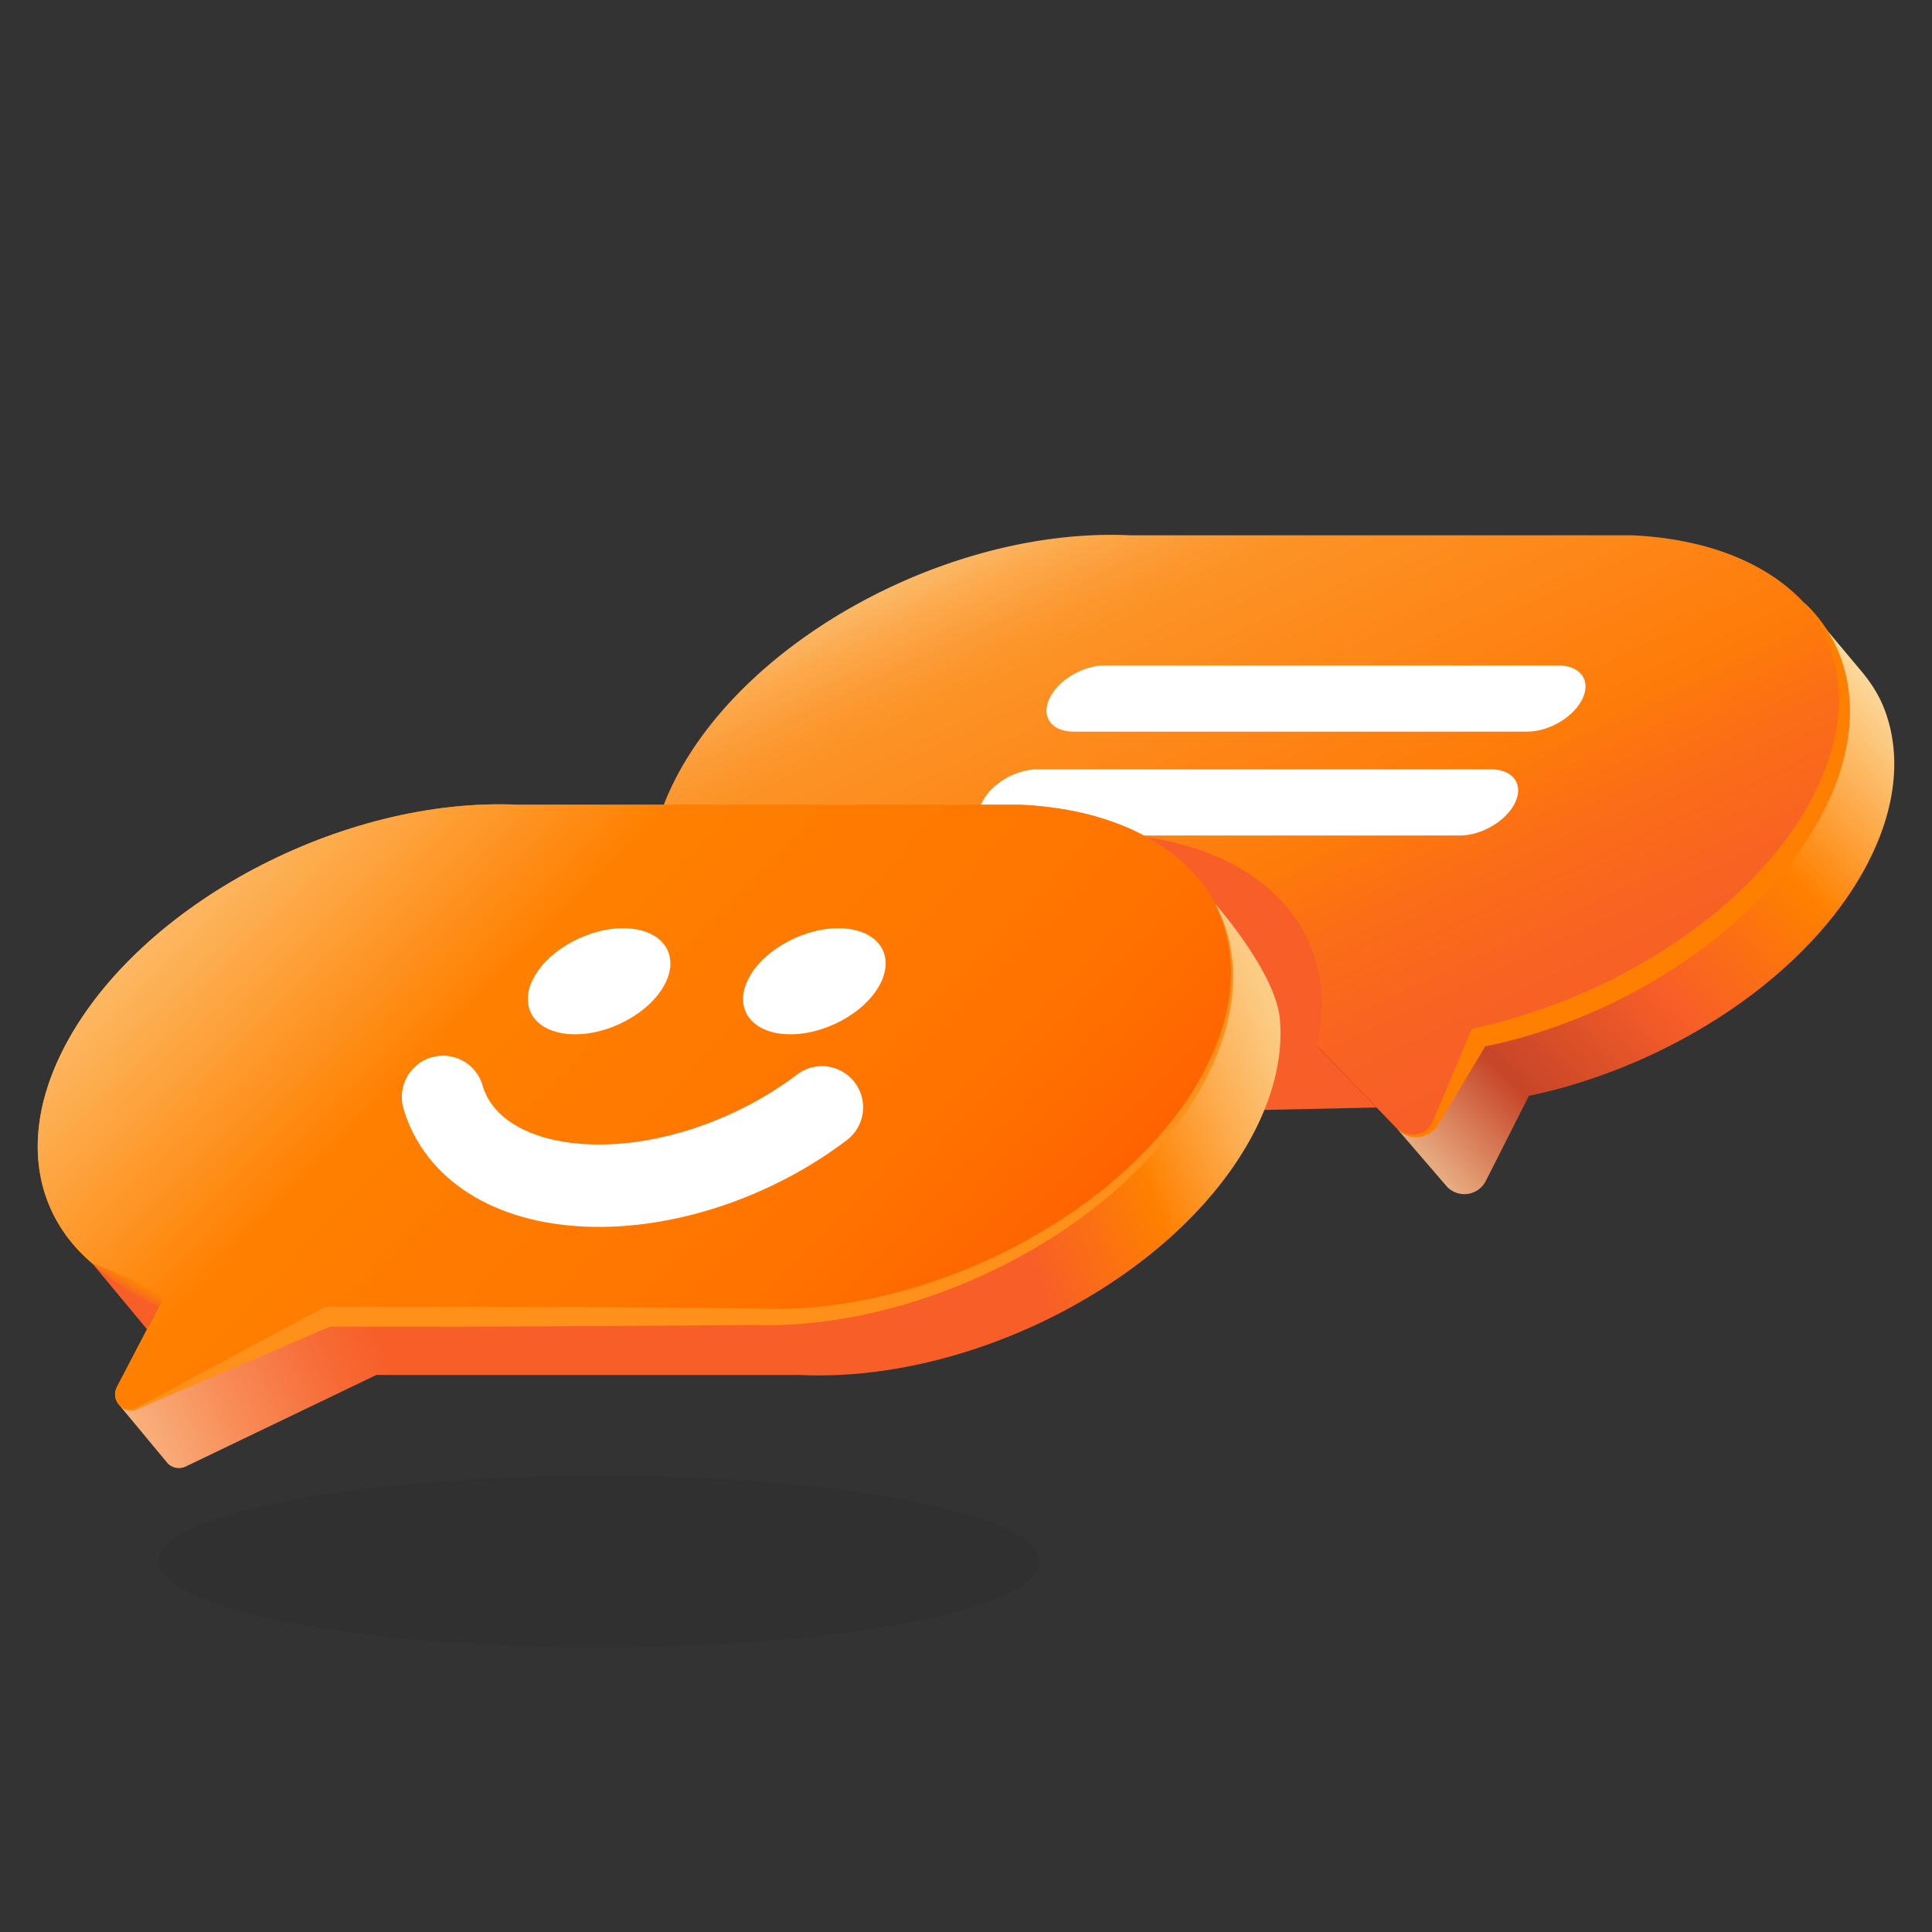 <svg xmlns="http://www.w3.org/2000/svg" viewBox="0 0 200 200"><rect x="0" y="0" width="200" height="200" fill="#333333" stroke="none"/><defs><linearGradient id="a" x1="146.913" y1="119.825" x2="110.395" y2="42.272" gradientUnits="userSpaceOnUse"><stop offset=".014" stop-color="#f75e28"/><stop offset=".147" stop-color="#f86223"/><stop offset=".295" stop-color="#fb6e16"/><stop offset=".392" stop-color="#fe7b09"/><stop offset=".706" stop-color="#fd9022"/><stop offset=".748" stop-color="#fc9327"/><stop offset=".798" stop-color="#fc9b35"/><stop offset=".853" stop-color="#fcaa4e"/><stop offset=".911" stop-color="#fbbe70"/><stop offset=".97" stop-color="#fbd89b"/><stop offset="1" stop-color="#fbe7b4"/></linearGradient><linearGradient id="b" x1="126.916" y1="138.209" x2="197.861" y2="69.597" gradientUnits="userSpaceOnUse"><stop offset=".206" stop-color="#fbe7b4"/><stop offset=".4" stop-color="#c64528"/><stop offset=".577" stop-color="#f75e28"/><stop offset=".76" stop-color="#ff8000"/><stop offset=".996" stop-color="#fbe7b4"/></linearGradient><linearGradient id="d" x1="-79.787" y1="103.2" x2="60.451" y2="162.419" gradientTransform="matrix(-1 0 0 1 65.478 0)" gradientUnits="userSpaceOnUse"><stop offset="0" stop-color="#fbe7b4"/><stop offset=".024" stop-color="#fbe3ad"/><stop offset=".057" stop-color="#fbd89b"/><stop offset=".096" stop-color="#fcc77d"/><stop offset=".14" stop-color="#fdaf53"/><stop offset=".186" stop-color="#fe911e"/><stop offset=".21" stop-color="#ff8000"/><stop offset=".306" stop-color="#f75e28"/><stop offset=".73" stop-color="#f75e28"/><stop offset=".77" stop-color="#f76a35"/><stop offset=".844" stop-color="#f88d58"/><stop offset=".943" stop-color="#f9c490"/><stop offset="1" stop-color="#fbe7b4"/></linearGradient><linearGradient id="e" x1="95.057" y1="109.111" x2="83.526" y2="101.037" gradientUnits="userSpaceOnUse"><stop offset="0" stop-color="#fdf3d9" stop-opacity="0"/><stop offset=".921" stop-color="#fff" stop-opacity=".79"/></linearGradient><linearGradient id="f" x1="71.215" y1="110.758" x2="63.178" y2="102.738" gradientUnits="userSpaceOnUse"><stop offset=".27" stop-color="#fdf3d9" stop-opacity="0"/><stop offset=".921" stop-color="#fff" stop-opacity=".79"/></linearGradient><linearGradient id="g" x1="107.443" y1="156.313" x2="12.573" y2="64.078" gradientUnits="userSpaceOnUse"><stop offset=".075" stop-color="#ff5b00"/><stop offset=".135" stop-color="#ff6300"/><stop offset=".277" stop-color="#ff7300"/><stop offset=".591" stop-color="#ff8000"/><stop offset=".871" stop-color="#fcc87e"/><stop offset="1" stop-color="#fbe7b4"/></linearGradient><linearGradient id="h" x1="12.631" y1="133.687" x2="13.713" y2="131.733" gradientUnits="userSpaceOnUse"><stop offset="0" stop-color="#f75e28"/><stop offset=".197" stop-color="#f86a1d"/><stop offset=".643" stop-color="#fc820a"/><stop offset=".919" stop-color="#fe8b03"/></linearGradient><clipPath id="c"><path d="M68.307 86.492c5.113-16.55 28.297-25.674 46.54-24.798h51.954c18.244.876 26.786 13.462 19.079 28.112-7.707 14.65-28.745 25.816-46.989 24.94H95.12l-19.717 9.47c-1.433.688-2.917-.846-2.18-2.256l4.62-8.846c-11.753-3.979-13.517-13.736-9.535-26.622z" fill="none"/></clipPath></defs><ellipse cx="62.019" cy="161.652" rx="45.594" ry="8.881" fill="#090909" opacity=".07"/><path fill="#f75e28" d="M136.54 108.467h-12.734l6.447 6.446 12.25-.264-5.963-6.182z"/><path d="M70.064 80.355c7.707-14.65 28.745-25.816 46.989-24.94h51.953c18.244.875 26.786 13.461 19.079 28.111-6.05 11.499-20.31 20.848-34.987 23.916l-4.46 8.812a2.486 2.486 0 0 1-4.007.603l-8.09-8.39H89.142c-18.244-.876-26.786-13.462-19.079-28.112z" fill="url(#a)"/><path d="M186.76 62.403c4.846 5.22 5.682 12.842 1.325 21.123-6.05 11.499-20.31 20.848-34.987 23.916l-4.46 8.812a2.486 2.486 0 0 1-4.007.603l5.172 6.001a2.486 2.486 0 0 0 4.007-.603l4.46-8.811c14.677-3.068 28.938-12.418 34.988-23.916 3.132-5.955 3.58-11.568 1.784-16.193-.539-1.386-1.348-2.651-2.302-3.791l-5.98-7.141z" fill="url(#b)"/><path d="M111.21 75.738c-2.287.033-3.453-1.473-2.604-3.365.85-1.892 3.392-3.452 5.68-3.485h46.965c2.287-.033 3.453 1.473 2.604 3.365-.848 1.891-3.391 3.452-5.678 3.485H111.21zM104.239 86.491c-2.288.033-3.454-1.473-2.605-3.365.849-1.892 3.391-3.452 5.679-3.485h46.966c2.287-.033 3.453 1.473 2.604 3.365-.849 1.892-3.391 3.452-5.679 3.485H104.24z" fill="#fff"/><g clip-path="url(#c)"><path d="M15.971 111.236c7.707-14.65 28.745-25.816 46.989-24.94h51.953c18.244.875 26.786 13.462 19.079 28.112-7.707 14.65-28.745 25.816-46.989 24.94H43.231l-19.717 9.47c-1.433.687-2.917-.847-2.18-2.256l4.62-8.847c-11.753-3.978-16.262-14.542-9.983-26.479z" fill="#f75e28"/></g><path d="M6.742 108.249c7.707-14.65 28.745-25.816 46.989-24.94h51.953c18.244.875 26.786 13.461 19.079 28.111-7.708 14.65-28.745 25.817-46.989 24.94H34.002l-19.717 9.47c-1.433.688-2.917-.846-2.18-2.255l4.62-8.847C4.97 130.749.462 120.185 6.741 108.249z" fill="#ff8000"/><path d="M12.381 145.489a1.623 1.623 0 0 0 1.904.34l19.717-9.468h43.772c18.244.876 39.281-10.29 46.989-24.94 3.53-6.712 3.651-12.99.99-17.908 0 0 6.27 7.066 6.741 11.966.32 3.647-.552 7.696-2.772 11.916-7.707 14.65-28.745 25.816-46.989 24.94H38.962l-19.718 9.47a1.623 1.623 0 0 1-1.904-.341l-4.959-5.975z" fill="url(#d)"/><path d="m16.724 134.728-1.505 2.882-5.672-6.833s2.958 2.427 7.177 3.951z" fill="#f75e28"/><path d="M87.147 96.098c-3.76-.16-8.082 2.165-9.654 5.192-1.572 3.028.202 5.612 3.963 5.772 3.76.16 8.082-2.165 9.654-5.192 1.572-3.028-.202-5.612-3.963-5.772z" fill="url(#e)"/><path d="M64.864 96.098c-3.76-.16-8.082 2.165-9.654 5.192-1.572 3.028.202 5.612 3.963 5.772 3.76.16 8.082-2.165 9.654-5.192 1.572-3.028-.202-5.612-3.963-5.772z" fill="url(#f)"/><path d="M6.742 108.249c7.707-14.65 28.745-25.816 46.989-24.94h51.953c18.244.875 26.786 13.461 19.079 28.111-7.708 14.65-28.745 25.817-46.989 24.94H34.002l-19.717 9.47c-1.433.688-2.917-.846-2.18-2.255l4.62-8.847C4.97 130.749.462 120.185 6.741 108.249z" fill="url(#g)"/><path d="M87.147 96.098c-3.76-.16-8.082 2.165-9.654 5.192-1.572 3.028.202 5.612 3.963 5.772 3.76.16 8.082-2.165 9.654-5.192 1.572-3.028-.202-5.612-3.963-5.772zM64.864 96.098c-3.76-.16-8.082 2.165-9.654 5.192-1.572 3.028.202 5.612 3.963 5.772 3.76.16 8.082-2.165 9.654-5.192 1.572-3.028-.202-5.612-3.963-5.772z" fill="#fff"/><path d="M12.324 145.43a1.688 1.688 0 0 0 1.15.566l.089.004c.239-.001.48-.053.702-.147l.002-.001.848-.364c.46-.196.918-.393 1.377-.59l1.377-.589c.46-.196.918-.393 1.377-.59l1.377-.59L22 142.54l1.377-.59 1.377-.59 1.377-.589 1.376-.59 1.377-.589 1.377-.59 1.377-.59 1.377-.589 1.141-.489 3.48.009h3.691l3.692-.001 3.691-.013 7.383-.025 7.383-.038 7.384-.05 6.835-.054h.002l1.732.03c2.113-.01 4.22-.17 6.304-.455 2.478-.34 4.925-.86 7.325-1.534a59.433 59.433 0 0 0 7.045-2.473 60.664 60.664 0 0 0 6.676-3.32 56.377 56.377 0 0 0 6.197-4.136 49.781 49.781 0 0 0 5.55-4.964 40.628 40.628 0 0 0 4.654-5.806c.167-.238.315-.49.466-.739l.454-.746c.078-.123.147-.252.216-.38l.209-.384.416-.768v-.002l.428-.892c.07-.149.146-.295.21-.447l.193-.455.192-.456c.064-.151.13-.302.183-.459l.337-.929c.056-.143.096-.292.142-.438l.134-.441.134-.441c.042-.148.075-.298.113-.447.071-.299.15-.596.215-.896l.168-.906c.195-1.212.29-2.44.26-3.667l-.03-.469-.038-.585c-.023-.233-.064-.504-.103-.814-.03-.312-.111-.655-.186-1.038l-.06-.294c-.021-.1-.053-.2-.08-.304l-.179-.649a16.236 16.236 0 0 0-1.277-3.004 16.183 16.183 0 0 1 1.18 3.032l.157.65c.023.103.052.203.07.303l.05.294c.062.382.134.723.156 1.032.03.308.063.576.08.807l.02.58.018.463a19.769 19.769 0 0 1-.356 3.606l-.19.886c-.071.294-.158.584-.236.876-.041.145-.077.292-.123.436l-.144.43-.144.43c-.049.142-.092.287-.15.426-.12.301-.239.603-.357.904-.057.152-.126.299-.193.446l-.2.442-.201.443c-.068.147-.147.289-.22.433l-.443.864-.001.002-.429.744-.214.373c-.07.124-.14.248-.22.368l-.463.723c-.155.24-.306.484-.476.715a39.928 39.928 0 0 1-4.706 5.595 48.906 48.906 0 0 1-5.566 4.745 57.482 57.482 0 0 1-6.173 3.923 59.46 59.46 0 0 1-6.606 3.125 58.086 58.086 0 0 1-6.93 2.282 52.811 52.811 0 0 1-7.151 1.353 46.456 46.456 0 0 1-6.095.322l-1.703-.064h-.002l-6.84-.053-7.389-.05-7.39-.038-7.39-.026-3.696-.013h-3.695l-7.39.007h-.237l-.21.102h-.002l-1.32.706-1.321.706-1.321.706-1.321.706-1.321.706-1.321.706-1.321.706-1.321.706-1.321.706-1.321.706-1.321.706-1.321.706-1.321.706-1.321.706-.814.435h-.002a1.67 1.67 0 0 1-.63.19l-.083.003a.807.807 0 0 1-.104 0 1.639 1.639 0 0 1-1.047-.453z" fill="#ff911a"/><path d="M9.547 130.777c.127.12.224.207.29.264l.098.086c.13.116.265.224.398.336.133.111.27.216.405.324.135.108.272.214.41.316l.415.31c.14.1.279.203.42.302l.424.294.429.288c.144.095.287.19.433.281.145.092.29.186.436.274.147.09.295.178.442.265.148.088.298.171.448.255a19.025 19.025 0 0 0 .912.48c.154.076.31.147.466.22l.118.051c.079.035.197.087.358.15l.034-.069.035-.068.069-.136.137-.272.138-.273.138-.272a8.098 8.098 0 0 0-.327-.2l-.11-.064-.445-.249a22.79 22.79 0 0 0-.45-.239c-.15-.077-.3-.156-.453-.231l-.457-.225c-.153-.074-.306-.149-.46-.22l-.464-.215-.466-.21-.468-.208-.47-.205-.472-.201-.476-.197a19.785 19.785 0 0 0-.477-.194c-.16-.062-.319-.13-.481-.19-.162-.06-.322-.125-.485-.183l-.122-.045a14.46 14.46 0 0 0-.37-.13z" fill="url(#h)"/><path d="M45.86 113.55c1.506 5.205 6.86 8.825 14.902 9.167 8.344.355 17.508-2.908 24.323-8.087" fill="none" stroke="#fff" stroke-linecap="round" stroke-miterlimit="10" stroke-width="8.529"/><path d="M186.76 62.358c.86 1.088 1.392 1.97 1.713 2.573.164.299.272.531.35.682.074.153.108.231.108.231.068.156.143.308.206.466l.19.472c.114.32.231.636.328.96.2.645.362 1.3.468 1.963a16.66 16.66 0 0 1 .217 3.429l-.036.573a19.96 19.96 0 0 1-.709 3.937c-.085.323-.194.64-.292.959-.05.16-.11.316-.164.474-.056.158-.108.317-.17.472-.122.312-.24.625-.375.932-.067.154-.129.31-.198.462l-.21.457a9.594 9.594 0 0 1-.202.426l-.21.423c-.142.281-.293.558-.44.837v.001l-.53.93c-.18.307-.374.606-.56.91a36.787 36.787 0 0 1-2.365 3.274 42.717 42.717 0 0 1-2.71 3.006 44.381 44.381 0 0 1-2.972 2.758c-.26.216-.513.44-.778.65l-.793.635c-.266.21-.539.41-.808.616l-.405.305-.413.297c-.276.196-.545.401-.826.591l-.837.575c-.28.19-.568.37-.85.557l-.427.277-.433.266c-.29.176-.575.36-.868.53l-.878.512c-.292.172-.592.33-.888.495l-.445.247c-.148.081-.3.158-.45.238a57.6 57.6 0 0 1-3.655 1.784l-.931.408-.94.39c-.156.065-.312.133-.47.194l-.474.184c-.317.12-.63.25-.95.363l-.957.345c-.318.115-.642.216-.963.326l-.481.163-.486.152c-.323.1-.646.203-.971.3-1.3.379-2.611.722-3.932 1.022h-.001l-.55.165-.16.38c-.12.282-.237.563-.356.845l-.355.844-.355.844-.354.844-.355.843-.355.844-.355.844-.355.844-.355.844-.354.844-.289.685v.002a2.234 2.234 0 0 1-1.245 1.215l-.07.03-.074.021-.147.043c-.1.026-.202.036-.304.056a2.372 2.372 0 0 1-1.102-.141l-.204-.092a2.729 2.729 0 0 1-.562-.379c.202.228.384.376.513.462l.198.126c.35.194.754.305 1.167.318.116-.005.234 0 .35-.014l.175-.025.088-.013.085-.022c.322-.07.63-.212.907-.402.33-.226.612-.53.822-.88v-.003l.382-.638.47-.785.47-.786.47-.785.47-.786.47-.786.47-.785.47-.786.47-.785.47-.786.2-.335a.26.26 0 0 1-.002 0h-.002.002l.016-.003.064-.014.517-.108c.345-.07.686-.154 1.028-.234.687-.154 1.364-.344 2.044-.526a57.691 57.691 0 0 0 4.018-1.292c.332-.116.658-.248.988-.37l.493-.188c.164-.063.326-.132.49-.198.325-.133.651-.264.976-.4l.965-.426a59.8 59.8 0 0 0 3.79-1.857 54.772 54.772 0 0 0 3.644-2.129l.447-.281.44-.292c.292-.196.588-.387.877-.587l.865-.606c.29-.2.568-.417.853-.624l.423-.316.416-.326c.276-.219.556-.432.828-.656l.814-.675c.271-.225.532-.463.799-.693a46.388 46.388 0 0 0 3.049-2.935 42.656 42.656 0 0 0 2.755-3.222 38.593 38.593 0 0 0 2.393-3.508c.188-.326.384-.647.565-.977l.532-.995.001-.002c.145-.3.295-.598.435-.9l.205-.457c.07-.152.137-.304.2-.46l.204-.492c.069-.164.127-.332.19-.499.13-.331.241-.67.355-1.007.06-.168.108-.34.16-.51.05-.171.106-.34.152-.513.09-.345.186-.689.26-1.038.322-1.39.498-2.818.51-4.246l-.006-.614a17.99 17.99 0 0 0-.152-1.827c-.034-.304-.096-.604-.146-.904-.028-.15-.064-.299-.097-.448a15.041 15.041 0 0 0-.781-2.462 13.905 13.905 0 0 0-.948-1.89s-.042-.077-.134-.226l-.178-.277c-.072-.11-.151-.242-.256-.383a15.05 15.05 0 0 0-2.049-2.365z" fill="#ff8000"/></svg>